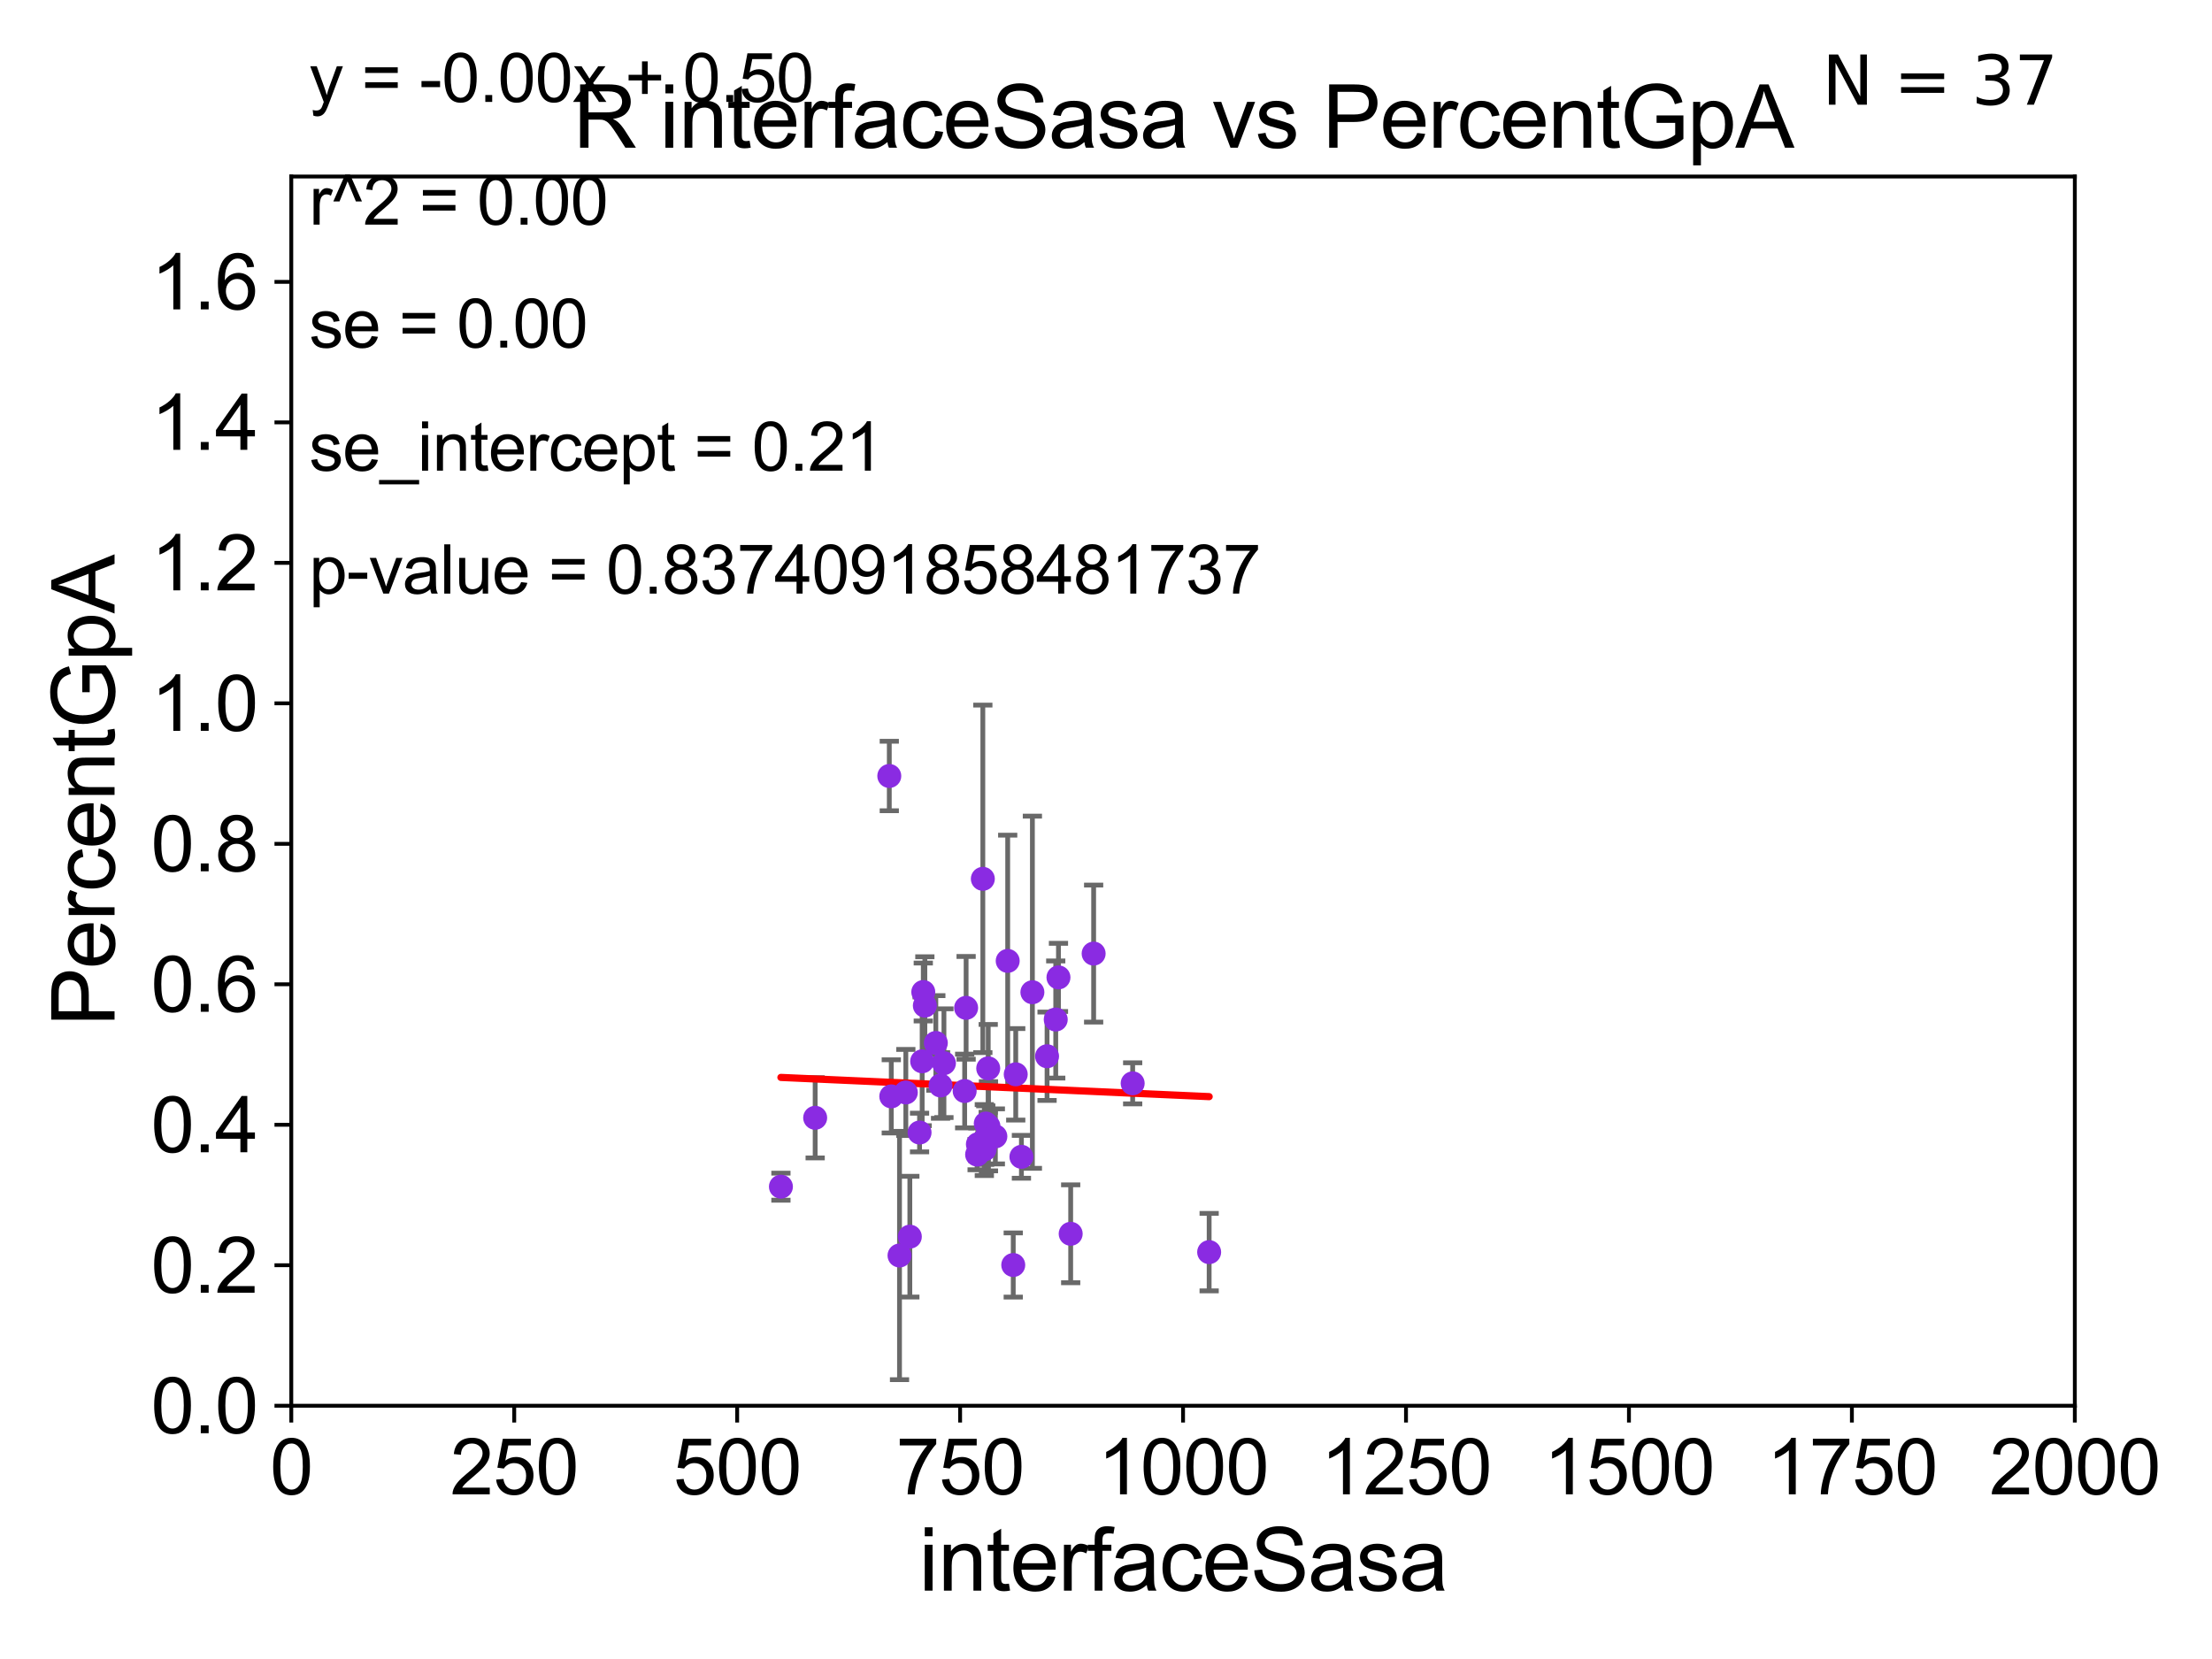 <?xml version="1.0" encoding="utf-8" standalone="no"?>
<!DOCTYPE svg PUBLIC "-//W3C//DTD SVG 1.1//EN"
  "http://www.w3.org/Graphics/SVG/1.1/DTD/svg11.dtd">
<svg xmlns:xlink="http://www.w3.org/1999/xlink" width="460.8pt" height="345.6pt" viewBox="0 0 460.8 345.6" xmlns="http://www.w3.org/2000/svg" version="1.1">
 <defs>
  <style type="text/css">*{stroke-linejoin: round; stroke-linecap: butt}</style>
 </defs>
 <g id="figure_1">
  <g id="patch_1">
   <path d="M 0 345.6 
L 460.8 345.6 
L 460.8 0 
L 0 0 
z
" style="fill: #ffffff"/>
  </g>
  <g id="axes_1">
   <g id="patch_2">
    <path d="M 60.68 292.84 
L 432.225 292.84 
L 432.225 36.775 
L 60.68 36.775 
z
" style="fill: #ffffff"/>
   </g>
   <g id="PathCollection_1">
    <defs>
     <path id="m2931a296d6" d="M 0 1.118 
C 0.297 1.118 0.581 1 0.791 0.791 
C 1 0.581 1.118 0.297 1.118 0 
C 1.118 -0.297 1 -0.581 0.791 -0.791 
C 0.581 -1 0.297 -1.118 0 -1.118 
C -0.297 -1.118 -0.581 -1 -0.791 -0.791 
C -1 -0.581 -1.118 -0.297 -1.118 0 
C -1.118 0.297 -1 0.581 -0.791 0.791 
C -0.581 1 -0.297 1.118 0 1.118 
z
" style="stroke: #8a2be2"/>
    </defs>
    <g clip-path="url(#p61d149b48b)">
     <use xlink:href="#m2931a296d6" x="205.055" y="237.496" style="fill: #8a2be2; stroke: #8a2be2"/>
     <use xlink:href="#m2931a296d6" x="205.915" y="234.621" style="fill: #8a2be2; stroke: #8a2be2"/>
     <use xlink:href="#m2931a296d6" x="212.781" y="240.984" style="fill: #8a2be2; stroke: #8a2be2"/>
     <use xlink:href="#m2931a296d6" x="191.56" y="235.926" style="fill: #8a2be2; stroke: #8a2be2"/>
     <use xlink:href="#m2931a296d6" x="235.956" y="225.678" style="fill: #8a2be2; stroke: #8a2be2"/>
     <use xlink:href="#m2931a296d6" x="194.951" y="217.266" style="fill: #8a2be2; stroke: #8a2be2"/>
     <use xlink:href="#m2931a296d6" x="211.078" y="263.525" style="fill: #8a2be2; stroke: #8a2be2"/>
     <use xlink:href="#m2931a296d6" x="209.922" y="200.174" style="fill: #8a2be2; stroke: #8a2be2"/>
     <use xlink:href="#m2931a296d6" x="200.957" y="227.279" style="fill: #8a2be2; stroke: #8a2be2"/>
     <use xlink:href="#m2931a296d6" x="219.93" y="212.385" style="fill: #8a2be2; stroke: #8a2be2"/>
     <use xlink:href="#m2931a296d6" x="188.701" y="227.58" style="fill: #8a2be2; stroke: #8a2be2"/>
     <use xlink:href="#m2931a296d6" x="251.888" y="260.841" style="fill: #8a2be2; stroke: #8a2be2"/>
     <use xlink:href="#m2931a296d6" x="205.354" y="234.057" style="fill: #8a2be2; stroke: #8a2be2"/>
     <use xlink:href="#m2931a296d6" x="192.103" y="221.091" style="fill: #8a2be2; stroke: #8a2be2"/>
     <use xlink:href="#m2931a296d6" x="185.255" y="161.651" style="fill: #8a2be2; stroke: #8a2be2"/>
     <use xlink:href="#m2931a296d6" x="218.122" y="220.035" style="fill: #8a2be2; stroke: #8a2be2"/>
     <use xlink:href="#m2931a296d6" x="162.68" y="247.206" style="fill: #8a2be2; stroke: #8a2be2"/>
     <use xlink:href="#m2931a296d6" x="196.639" y="221.477" style="fill: #8a2be2; stroke: #8a2be2"/>
     <use xlink:href="#m2931a296d6" x="192.664" y="209.49" style="fill: #8a2be2; stroke: #8a2be2"/>
     <use xlink:href="#m2931a296d6" x="211.596" y="223.802" style="fill: #8a2be2; stroke: #8a2be2"/>
     <use xlink:href="#m2931a296d6" x="192.337" y="206.654" style="fill: #8a2be2; stroke: #8a2be2"/>
     <use xlink:href="#m2931a296d6" x="205.116" y="239.412" style="fill: #8a2be2; stroke: #8a2be2"/>
     <use xlink:href="#m2931a296d6" x="203.552" y="240.516" style="fill: #8a2be2; stroke: #8a2be2"/>
     <use xlink:href="#m2931a296d6" x="223.043" y="257.019" style="fill: #8a2be2; stroke: #8a2be2"/>
     <use xlink:href="#m2931a296d6" x="195.934" y="226.123" style="fill: #8a2be2; stroke: #8a2be2"/>
     <use xlink:href="#m2931a296d6" x="185.67" y="228.395" style="fill: #8a2be2; stroke: #8a2be2"/>
     <use xlink:href="#m2931a296d6" x="187.386" y="261.544" style="fill: #8a2be2; stroke: #8a2be2"/>
     <use xlink:href="#m2931a296d6" x="189.536" y="257.619" style="fill: #8a2be2; stroke: #8a2be2"/>
     <use xlink:href="#m2931a296d6" x="220.498" y="203.611" style="fill: #8a2be2; stroke: #8a2be2"/>
     <use xlink:href="#m2931a296d6" x="227.825" y="198.649" style="fill: #8a2be2; stroke: #8a2be2"/>
     <use xlink:href="#m2931a296d6" x="169.814" y="232.858" style="fill: #8a2be2; stroke: #8a2be2"/>
     <use xlink:href="#m2931a296d6" x="204.743" y="183.077" style="fill: #8a2be2; stroke: #8a2be2"/>
     <use xlink:href="#m2931a296d6" x="215.066" y="206.7" style="fill: #8a2be2; stroke: #8a2be2"/>
     <use xlink:href="#m2931a296d6" x="207.351" y="236.733" style="fill: #8a2be2; stroke: #8a2be2"/>
     <use xlink:href="#m2931a296d6" x="201.26" y="209.951" style="fill: #8a2be2; stroke: #8a2be2"/>
     <use xlink:href="#m2931a296d6" x="205.865" y="222.559" style="fill: #8a2be2; stroke: #8a2be2"/>
     <use xlink:href="#m2931a296d6" x="203.712" y="238.369" style="fill: #8a2be2; stroke: #8a2be2"/>
    </g>
   </g>
   <g id="matplotlib.axis_1">
    <g id="xtick_1">
     <g id="line2d_1">
      <defs>
       <path id="m152eff31a5" d="M 0 0 
L 0 3.5 
" style="stroke: #000000; stroke-width: 0.8"/>
      </defs>
      <g>
       <use xlink:href="#m152eff31a5" x="60.68" y="292.84" style="stroke: #000000; stroke-width: 0.8"/>
      </g>
     </g>
     <g id="text_1">
      <!-- 0 -->
      <g transform="translate(56.231 311.293)scale(0.16 -0.16)">
       <defs>
        <path id="ArialMT-30" d="M 266 2259 
Q 266 3072 433 3567 
Q 600 4063 929 4331 
Q 1259 4600 1759 4600 
Q 2128 4600 2406 4451 
Q 2684 4303 2865 4023 
Q 3047 3744 3150 3342 
Q 3253 2941 3253 2259 
Q 3253 1453 3087 958 
Q 2922 463 2592 192 
Q 2263 -78 1759 -78 
Q 1097 -78 719 397 
Q 266 969 266 2259 
z
M 844 2259 
Q 844 1131 1108 757 
Q 1372 384 1759 384 
Q 2147 384 2411 759 
Q 2675 1134 2675 2259 
Q 2675 3391 2411 3762 
Q 2147 4134 1753 4134 
Q 1366 4134 1134 3806 
Q 844 3388 844 2259 
z
" transform="scale(0.016)"/>
       </defs>
       <use xlink:href="#ArialMT-30"/>
      </g>
     </g>
    </g>
    <g id="xtick_2">
     <g id="line2d_2">
      <g>
       <use xlink:href="#m152eff31a5" x="107.123" y="292.84" style="stroke: #000000; stroke-width: 0.8"/>
      </g>
     </g>
     <g id="text_2">
      <!-- 250 -->
      <g transform="translate(93.777 311.293)scale(0.16 -0.16)">
       <defs>
        <path id="ArialMT-32" d="M 3222 541 
L 3222 0 
L 194 0 
Q 188 203 259 391 
Q 375 700 629 1000 
Q 884 1300 1366 1694 
Q 2113 2306 2375 2664 
Q 2638 3022 2638 3341 
Q 2638 3675 2398 3904 
Q 2159 4134 1775 4134 
Q 1369 4134 1125 3890 
Q 881 3647 878 3216 
L 300 3275 
Q 359 3922 746 4261 
Q 1134 4600 1788 4600 
Q 2447 4600 2831 4234 
Q 3216 3869 3216 3328 
Q 3216 3053 3103 2787 
Q 2991 2522 2730 2228 
Q 2469 1934 1863 1422 
Q 1356 997 1212 845 
Q 1069 694 975 541 
L 3222 541 
z
" transform="scale(0.016)"/>
        <path id="ArialMT-35" d="M 266 1200 
L 856 1250 
Q 922 819 1161 601 
Q 1400 384 1738 384 
Q 2144 384 2425 690 
Q 2706 997 2706 1503 
Q 2706 1984 2436 2262 
Q 2166 2541 1728 2541 
Q 1456 2541 1237 2417 
Q 1019 2294 894 2097 
L 366 2166 
L 809 4519 
L 3088 4519 
L 3088 3981 
L 1259 3981 
L 1013 2750 
Q 1425 3038 1878 3038 
Q 2478 3038 2890 2622 
Q 3303 2206 3303 1553 
Q 3303 931 2941 478 
Q 2500 -78 1738 -78 
Q 1113 -78 717 272 
Q 322 622 266 1200 
z
" transform="scale(0.016)"/>
       </defs>
       <use xlink:href="#ArialMT-32"/>
       <use xlink:href="#ArialMT-35" x="55.615"/>
       <use xlink:href="#ArialMT-30" x="111.23"/>
      </g>
     </g>
    </g>
    <g id="xtick_3">
     <g id="line2d_3">
      <g>
       <use xlink:href="#m152eff31a5" x="153.566" y="292.84" style="stroke: #000000; stroke-width: 0.8"/>
      </g>
     </g>
     <g id="text_3">
      <!-- 500 -->
      <g transform="translate(140.22 311.293)scale(0.16 -0.16)">
       <use xlink:href="#ArialMT-35"/>
       <use xlink:href="#ArialMT-30" x="55.615"/>
       <use xlink:href="#ArialMT-30" x="111.23"/>
      </g>
     </g>
    </g>
    <g id="xtick_4">
     <g id="line2d_4">
      <g>
       <use xlink:href="#m152eff31a5" x="200.009" y="292.84" style="stroke: #000000; stroke-width: 0.8"/>
      </g>
     </g>
     <g id="text_4">
      <!-- 750 -->
      <g transform="translate(186.663 311.293)scale(0.16 -0.16)">
       <defs>
        <path id="ArialMT-37" d="M 303 3981 
L 303 4522 
L 3269 4522 
L 3269 4084 
Q 2831 3619 2401 2847 
Q 1972 2075 1738 1259 
Q 1569 684 1522 0 
L 944 0 
Q 953 541 1156 1306 
Q 1359 2072 1739 2783 
Q 2119 3494 2547 3981 
L 303 3981 
z
" transform="scale(0.016)"/>
       </defs>
       <use xlink:href="#ArialMT-37"/>
       <use xlink:href="#ArialMT-35" x="55.615"/>
       <use xlink:href="#ArialMT-30" x="111.23"/>
      </g>
     </g>
    </g>
    <g id="xtick_5">
     <g id="line2d_5">
      <g>
       <use xlink:href="#m152eff31a5" x="246.452" y="292.84" style="stroke: #000000; stroke-width: 0.8"/>
      </g>
     </g>
     <g id="text_5">
      <!-- 1000 -->
      <g transform="translate(228.657 311.293)scale(0.16 -0.16)">
       <defs>
        <path id="ArialMT-31" d="M 2384 0 
L 1822 0 
L 1822 3584 
Q 1619 3391 1289 3197 
Q 959 3003 697 2906 
L 697 3450 
Q 1169 3672 1522 3987 
Q 1875 4303 2022 4600 
L 2384 4600 
L 2384 0 
z
" transform="scale(0.016)"/>
       </defs>
       <use xlink:href="#ArialMT-31"/>
       <use xlink:href="#ArialMT-30" x="55.615"/>
       <use xlink:href="#ArialMT-30" x="111.23"/>
       <use xlink:href="#ArialMT-30" x="166.846"/>
      </g>
     </g>
    </g>
    <g id="xtick_6">
     <g id="line2d_6">
      <g>
       <use xlink:href="#m152eff31a5" x="292.896" y="292.84" style="stroke: #000000; stroke-width: 0.8"/>
      </g>
     </g>
     <g id="text_6">
      <!-- 1250 -->
      <g transform="translate(275.101 311.293)scale(0.16 -0.16)">
       <use xlink:href="#ArialMT-31"/>
       <use xlink:href="#ArialMT-32" x="55.615"/>
       <use xlink:href="#ArialMT-35" x="111.23"/>
       <use xlink:href="#ArialMT-30" x="166.846"/>
      </g>
     </g>
    </g>
    <g id="xtick_7">
     <g id="line2d_7">
      <g>
       <use xlink:href="#m152eff31a5" x="339.339" y="292.84" style="stroke: #000000; stroke-width: 0.8"/>
      </g>
     </g>
     <g id="text_7">
      <!-- 1500 -->
      <g transform="translate(321.544 311.293)scale(0.16 -0.16)">
       <use xlink:href="#ArialMT-31"/>
       <use xlink:href="#ArialMT-35" x="55.615"/>
       <use xlink:href="#ArialMT-30" x="111.23"/>
       <use xlink:href="#ArialMT-30" x="166.846"/>
      </g>
     </g>
    </g>
    <g id="xtick_8">
     <g id="line2d_8">
      <g>
       <use xlink:href="#m152eff31a5" x="385.782" y="292.84" style="stroke: #000000; stroke-width: 0.8"/>
      </g>
     </g>
     <g id="text_8">
      <!-- 1750 -->
      <g transform="translate(367.987 311.293)scale(0.16 -0.16)">
       <use xlink:href="#ArialMT-31"/>
       <use xlink:href="#ArialMT-37" x="55.615"/>
       <use xlink:href="#ArialMT-35" x="111.23"/>
       <use xlink:href="#ArialMT-30" x="166.846"/>
      </g>
     </g>
    </g>
    <g id="xtick_9">
     <g id="line2d_9">
      <g>
       <use xlink:href="#m152eff31a5" x="432.225" y="292.84" style="stroke: #000000; stroke-width: 0.8"/>
      </g>
     </g>
     <g id="text_9">
      <!-- 2000 -->
      <g transform="translate(414.43 311.293)scale(0.16 -0.16)">
       <use xlink:href="#ArialMT-32"/>
       <use xlink:href="#ArialMT-30" x="55.615"/>
       <use xlink:href="#ArialMT-30" x="111.23"/>
       <use xlink:href="#ArialMT-30" x="166.846"/>
      </g>
     </g>
    </g>
    <g id="text_10">
     <!-- interfaceSasa -->
     <g transform="translate(191.423 331.357)scale(0.18 -0.18)">
      <defs>
       <path id="ArialMT-69" d="M 425 3934 
L 425 4581 
L 988 4581 
L 988 3934 
L 425 3934 
z
M 425 0 
L 425 3319 
L 988 3319 
L 988 0 
L 425 0 
z
" transform="scale(0.016)"/>
       <path id="ArialMT-6e" d="M 422 0 
L 422 3319 
L 928 3319 
L 928 2847 
Q 1294 3394 1984 3394 
Q 2284 3394 2536 3286 
Q 2788 3178 2913 3003 
Q 3038 2828 3088 2588 
Q 3119 2431 3119 2041 
L 3119 0 
L 2556 0 
L 2556 2019 
Q 2556 2363 2490 2533 
Q 2425 2703 2258 2804 
Q 2091 2906 1866 2906 
Q 1506 2906 1245 2678 
Q 984 2450 984 1813 
L 984 0 
L 422 0 
z
" transform="scale(0.016)"/>
       <path id="ArialMT-74" d="M 1650 503 
L 1731 6 
Q 1494 -44 1306 -44 
Q 1000 -44 831 53 
Q 663 150 594 308 
Q 525 466 525 972 
L 525 2881 
L 113 2881 
L 113 3319 
L 525 3319 
L 525 4141 
L 1084 4478 
L 1084 3319 
L 1650 3319 
L 1650 2881 
L 1084 2881 
L 1084 941 
Q 1084 700 1114 631 
Q 1144 563 1211 522 
Q 1278 481 1403 481 
Q 1497 481 1650 503 
z
" transform="scale(0.016)"/>
       <path id="ArialMT-65" d="M 2694 1069 
L 3275 997 
Q 3138 488 2766 206 
Q 2394 -75 1816 -75 
Q 1088 -75 661 373 
Q 234 822 234 1631 
Q 234 2469 665 2931 
Q 1097 3394 1784 3394 
Q 2450 3394 2872 2941 
Q 3294 2488 3294 1666 
Q 3294 1616 3291 1516 
L 816 1516 
Q 847 969 1125 678 
Q 1403 388 1819 388 
Q 2128 388 2347 550 
Q 2566 713 2694 1069 
z
M 847 1978 
L 2700 1978 
Q 2663 2397 2488 2606 
Q 2219 2931 1791 2931 
Q 1403 2931 1139 2672 
Q 875 2413 847 1978 
z
" transform="scale(0.016)"/>
       <path id="ArialMT-72" d="M 416 0 
L 416 3319 
L 922 3319 
L 922 2816 
Q 1116 3169 1280 3281 
Q 1444 3394 1641 3394 
Q 1925 3394 2219 3213 
L 2025 2691 
Q 1819 2813 1613 2813 
Q 1428 2813 1281 2702 
Q 1134 2591 1072 2394 
Q 978 2094 978 1738 
L 978 0 
L 416 0 
z
" transform="scale(0.016)"/>
       <path id="ArialMT-66" d="M 556 0 
L 556 2881 
L 59 2881 
L 59 3319 
L 556 3319 
L 556 3672 
Q 556 4006 616 4169 
Q 697 4388 901 4523 
Q 1106 4659 1475 4659 
Q 1713 4659 2000 4603 
L 1916 4113 
Q 1741 4144 1584 4144 
Q 1328 4144 1222 4034 
Q 1116 3925 1116 3625 
L 1116 3319 
L 1763 3319 
L 1763 2881 
L 1116 2881 
L 1116 0 
L 556 0 
z
" transform="scale(0.016)"/>
       <path id="ArialMT-61" d="M 2588 409 
Q 2275 144 1986 34 
Q 1697 -75 1366 -75 
Q 819 -75 525 192 
Q 231 459 231 875 
Q 231 1119 342 1320 
Q 453 1522 633 1644 
Q 813 1766 1038 1828 
Q 1203 1872 1538 1913 
Q 2219 1994 2541 2106 
Q 2544 2222 2544 2253 
Q 2544 2597 2384 2738 
Q 2169 2928 1744 2928 
Q 1347 2928 1158 2789 
Q 969 2650 878 2297 
L 328 2372 
Q 403 2725 575 2942 
Q 747 3159 1072 3276 
Q 1397 3394 1825 3394 
Q 2250 3394 2515 3294 
Q 2781 3194 2906 3042 
Q 3031 2891 3081 2659 
Q 3109 2516 3109 2141 
L 3109 1391 
Q 3109 606 3145 398 
Q 3181 191 3288 0 
L 2700 0 
Q 2613 175 2588 409 
z
M 2541 1666 
Q 2234 1541 1622 1453 
Q 1275 1403 1131 1340 
Q 988 1278 909 1158 
Q 831 1038 831 891 
Q 831 666 1001 516 
Q 1172 366 1500 366 
Q 1825 366 2078 508 
Q 2331 650 2450 897 
Q 2541 1088 2541 1459 
L 2541 1666 
z
" transform="scale(0.016)"/>
       <path id="ArialMT-63" d="M 2588 1216 
L 3141 1144 
Q 3050 572 2676 248 
Q 2303 -75 1759 -75 
Q 1078 -75 664 370 
Q 250 816 250 1647 
Q 250 2184 428 2587 
Q 606 2991 970 3192 
Q 1334 3394 1763 3394 
Q 2303 3394 2647 3120 
Q 2991 2847 3088 2344 
L 2541 2259 
Q 2463 2594 2264 2762 
Q 2066 2931 1784 2931 
Q 1359 2931 1093 2626 
Q 828 2322 828 1663 
Q 828 994 1084 691 
Q 1341 388 1753 388 
Q 2084 388 2306 591 
Q 2528 794 2588 1216 
z
" transform="scale(0.016)"/>
       <path id="ArialMT-53" d="M 288 1472 
L 859 1522 
Q 900 1178 1048 958 
Q 1197 738 1509 602 
Q 1822 466 2213 466 
Q 2559 466 2825 569 
Q 3091 672 3220 851 
Q 3350 1031 3350 1244 
Q 3350 1459 3225 1620 
Q 3100 1781 2813 1891 
Q 2628 1963 1997 2114 
Q 1366 2266 1113 2400 
Q 784 2572 623 2826 
Q 463 3081 463 3397 
Q 463 3744 659 4045 
Q 856 4347 1234 4503 
Q 1613 4659 2075 4659 
Q 2584 4659 2973 4495 
Q 3363 4331 3572 4012 
Q 3781 3694 3797 3291 
L 3216 3247 
Q 3169 3681 2898 3903 
Q 2628 4125 2100 4125 
Q 1550 4125 1298 3923 
Q 1047 3722 1047 3438 
Q 1047 3191 1225 3031 
Q 1400 2872 2139 2705 
Q 2878 2538 3153 2413 
Q 3553 2228 3743 1945 
Q 3934 1663 3934 1294 
Q 3934 928 3725 604 
Q 3516 281 3123 101 
Q 2731 -78 2241 -78 
Q 1619 -78 1198 103 
Q 778 284 539 648 
Q 300 1013 288 1472 
z
" transform="scale(0.016)"/>
       <path id="ArialMT-73" d="M 197 991 
L 753 1078 
Q 800 744 1014 566 
Q 1228 388 1613 388 
Q 2000 388 2187 545 
Q 2375 703 2375 916 
Q 2375 1106 2209 1216 
Q 2094 1291 1634 1406 
Q 1016 1563 777 1677 
Q 538 1791 414 1992 
Q 291 2194 291 2438 
Q 291 2659 392 2848 
Q 494 3038 669 3163 
Q 800 3259 1026 3326 
Q 1253 3394 1513 3394 
Q 1903 3394 2198 3281 
Q 2494 3169 2634 2976 
Q 2775 2784 2828 2463 
L 2278 2388 
Q 2241 2644 2061 2787 
Q 1881 2931 1553 2931 
Q 1166 2931 1000 2803 
Q 834 2675 834 2503 
Q 834 2394 903 2306 
Q 972 2216 1119 2156 
Q 1203 2125 1616 2013 
Q 2213 1853 2448 1751 
Q 2684 1650 2818 1456 
Q 2953 1263 2953 975 
Q 2953 694 2789 445 
Q 2625 197 2315 61 
Q 2006 -75 1616 -75 
Q 969 -75 630 194 
Q 291 463 197 991 
z
" transform="scale(0.016)"/>
      </defs>
      <use xlink:href="#ArialMT-69"/>
      <use xlink:href="#ArialMT-6e" x="22.217"/>
      <use xlink:href="#ArialMT-74" x="77.832"/>
      <use xlink:href="#ArialMT-65" x="105.615"/>
      <use xlink:href="#ArialMT-72" x="161.23"/>
      <use xlink:href="#ArialMT-66" x="194.531"/>
      <use xlink:href="#ArialMT-61" x="222.314"/>
      <use xlink:href="#ArialMT-63" x="277.93"/>
      <use xlink:href="#ArialMT-65" x="327.93"/>
      <use xlink:href="#ArialMT-53" x="383.545"/>
      <use xlink:href="#ArialMT-61" x="450.244"/>
      <use xlink:href="#ArialMT-73" x="505.859"/>
      <use xlink:href="#ArialMT-61" x="555.859"/>
     </g>
    </g>
   </g>
   <g id="matplotlib.axis_2">
    <g id="ytick_1">
     <g id="line2d_10">
      <defs>
       <path id="m364e4147df" d="M 0 0 
L -3.5 0 
" style="stroke: #000000; stroke-width: 0.8"/>
      </defs>
      <g>
       <use xlink:href="#m364e4147df" x="60.68" y="292.84" style="stroke: #000000; stroke-width: 0.8"/>
      </g>
     </g>
     <g id="text_11">
      <!-- 0.0 -->
      <g transform="translate(31.44 298.566)scale(0.16 -0.16)">
       <defs>
        <path id="ArialMT-2e" d="M 581 0 
L 581 641 
L 1222 641 
L 1222 0 
L 581 0 
z
" transform="scale(0.016)"/>
       </defs>
       <use xlink:href="#ArialMT-30"/>
       <use xlink:href="#ArialMT-2e" x="55.615"/>
       <use xlink:href="#ArialMT-30" x="83.398"/>
      </g>
     </g>
    </g>
    <g id="ytick_2">
     <g id="line2d_11">
      <g>
       <use xlink:href="#m364e4147df" x="60.68" y="263.575" style="stroke: #000000; stroke-width: 0.8"/>
      </g>
     </g>
     <g id="text_12">
      <!-- 0.2 -->
      <g transform="translate(31.44 269.302)scale(0.16 -0.16)">
       <use xlink:href="#ArialMT-30"/>
       <use xlink:href="#ArialMT-2e" x="55.615"/>
       <use xlink:href="#ArialMT-32" x="83.398"/>
      </g>
     </g>
    </g>
    <g id="ytick_3">
     <g id="line2d_12">
      <g>
       <use xlink:href="#m364e4147df" x="60.68" y="234.311" style="stroke: #000000; stroke-width: 0.8"/>
      </g>
     </g>
     <g id="text_13">
      <!-- 0.4 -->
      <g transform="translate(31.44 240.037)scale(0.16 -0.16)">
       <defs>
        <path id="ArialMT-34" d="M 2069 0 
L 2069 1097 
L 81 1097 
L 81 1613 
L 2172 4581 
L 2631 4581 
L 2631 1613 
L 3250 1613 
L 3250 1097 
L 2631 1097 
L 2631 0 
L 2069 0 
z
M 2069 1613 
L 2069 3678 
L 634 1613 
L 2069 1613 
z
" transform="scale(0.016)"/>
       </defs>
       <use xlink:href="#ArialMT-30"/>
       <use xlink:href="#ArialMT-2e" x="55.615"/>
       <use xlink:href="#ArialMT-34" x="83.398"/>
      </g>
     </g>
    </g>
    <g id="ytick_4">
     <g id="line2d_13">
      <g>
       <use xlink:href="#m364e4147df" x="60.68" y="205.046" style="stroke: #000000; stroke-width: 0.8"/>
      </g>
     </g>
     <g id="text_14">
      <!-- 0.6 -->
      <g transform="translate(31.44 210.772)scale(0.16 -0.16)">
       <defs>
        <path id="ArialMT-36" d="M 3184 3459 
L 2625 3416 
Q 2550 3747 2413 3897 
Q 2184 4138 1850 4138 
Q 1581 4138 1378 3988 
Q 1113 3794 959 3422 
Q 806 3050 800 2363 
Q 1003 2672 1297 2822 
Q 1591 2972 1913 2972 
Q 2475 2972 2870 2558 
Q 3266 2144 3266 1488 
Q 3266 1056 3080 686 
Q 2894 316 2569 119 
Q 2244 -78 1831 -78 
Q 1128 -78 684 439 
Q 241 956 241 2144 
Q 241 3472 731 4075 
Q 1159 4600 1884 4600 
Q 2425 4600 2770 4297 
Q 3116 3994 3184 3459 
z
M 888 1484 
Q 888 1194 1011 928 
Q 1134 663 1356 523 
Q 1578 384 1822 384 
Q 2178 384 2434 671 
Q 2691 959 2691 1453 
Q 2691 1928 2437 2201 
Q 2184 2475 1800 2475 
Q 1419 2475 1153 2201 
Q 888 1928 888 1484 
z
" transform="scale(0.016)"/>
       </defs>
       <use xlink:href="#ArialMT-30"/>
       <use xlink:href="#ArialMT-2e" x="55.615"/>
       <use xlink:href="#ArialMT-36" x="83.398"/>
      </g>
     </g>
    </g>
    <g id="ytick_5">
     <g id="line2d_14">
      <g>
       <use xlink:href="#m364e4147df" x="60.68" y="175.782" style="stroke: #000000; stroke-width: 0.8"/>
      </g>
     </g>
     <g id="text_15">
      <!-- 0.8 -->
      <g transform="translate(31.44 181.508)scale(0.16 -0.16)">
       <defs>
        <path id="ArialMT-38" d="M 1131 2484 
Q 781 2613 612 2850 
Q 444 3088 444 3419 
Q 444 3919 803 4259 
Q 1163 4600 1759 4600 
Q 2359 4600 2725 4251 
Q 3091 3903 3091 3403 
Q 3091 3084 2923 2848 
Q 2756 2613 2416 2484 
Q 2838 2347 3058 2040 
Q 3278 1734 3278 1309 
Q 3278 722 2862 322 
Q 2447 -78 1769 -78 
Q 1091 -78 675 323 
Q 259 725 259 1325 
Q 259 1772 486 2073 
Q 713 2375 1131 2484 
z
M 1019 3438 
Q 1019 3113 1228 2906 
Q 1438 2700 1772 2700 
Q 2097 2700 2305 2904 
Q 2513 3109 2513 3406 
Q 2513 3716 2298 3927 
Q 2084 4138 1766 4138 
Q 1444 4138 1231 3931 
Q 1019 3725 1019 3438 
z
M 838 1322 
Q 838 1081 952 856 
Q 1066 631 1291 507 
Q 1516 384 1775 384 
Q 2178 384 2440 643 
Q 2703 903 2703 1303 
Q 2703 1709 2433 1975 
Q 2163 2241 1756 2241 
Q 1359 2241 1098 1978 
Q 838 1716 838 1322 
z
" transform="scale(0.016)"/>
       </defs>
       <use xlink:href="#ArialMT-30"/>
       <use xlink:href="#ArialMT-2e" x="55.615"/>
       <use xlink:href="#ArialMT-38" x="83.398"/>
      </g>
     </g>
    </g>
    <g id="ytick_6">
     <g id="line2d_15">
      <g>
       <use xlink:href="#m364e4147df" x="60.68" y="146.517" style="stroke: #000000; stroke-width: 0.8"/>
      </g>
     </g>
     <g id="text_16">
      <!-- 1.0 -->
      <g transform="translate(31.44 152.243)scale(0.16 -0.16)">
       <use xlink:href="#ArialMT-31"/>
       <use xlink:href="#ArialMT-2e" x="55.615"/>
       <use xlink:href="#ArialMT-30" x="83.398"/>
      </g>
     </g>
    </g>
    <g id="ytick_7">
     <g id="line2d_16">
      <g>
       <use xlink:href="#m364e4147df" x="60.68" y="117.252" style="stroke: #000000; stroke-width: 0.8"/>
      </g>
     </g>
     <g id="text_17">
      <!-- 1.2 -->
      <g transform="translate(31.44 122.979)scale(0.16 -0.16)">
       <use xlink:href="#ArialMT-31"/>
       <use xlink:href="#ArialMT-2e" x="55.615"/>
       <use xlink:href="#ArialMT-32" x="83.398"/>
      </g>
     </g>
    </g>
    <g id="ytick_8">
     <g id="line2d_17">
      <g>
       <use xlink:href="#m364e4147df" x="60.68" y="87.988" style="stroke: #000000; stroke-width: 0.8"/>
      </g>
     </g>
     <g id="text_18">
      <!-- 1.4 -->
      <g transform="translate(31.44 93.714)scale(0.16 -0.16)">
       <use xlink:href="#ArialMT-31"/>
       <use xlink:href="#ArialMT-2e" x="55.615"/>
       <use xlink:href="#ArialMT-34" x="83.398"/>
      </g>
     </g>
    </g>
    <g id="ytick_9">
     <g id="line2d_18">
      <g>
       <use xlink:href="#m364e4147df" x="60.68" y="58.723" style="stroke: #000000; stroke-width: 0.8"/>
      </g>
     </g>
     <g id="text_19">
      <!-- 1.6 -->
      <g transform="translate(31.44 64.45)scale(0.16 -0.16)">
       <use xlink:href="#ArialMT-31"/>
       <use xlink:href="#ArialMT-2e" x="55.615"/>
       <use xlink:href="#ArialMT-36" x="83.398"/>
      </g>
     </g>
    </g>
    <g id="text_20">
     <!-- PercentGpA -->
     <g transform="translate(23.863 213.831)rotate(-90)scale(0.18 -0.18)">
      <defs>
       <path id="ArialMT-50" d="M 494 0 
L 494 4581 
L 2222 4581 
Q 2678 4581 2919 4538 
Q 3256 4481 3484 4323 
Q 3713 4166 3852 3881 
Q 3991 3597 3991 3256 
Q 3991 2672 3619 2267 
Q 3247 1863 2275 1863 
L 1100 1863 
L 1100 0 
L 494 0 
z
M 1100 2403 
L 2284 2403 
Q 2872 2403 3119 2622 
Q 3366 2841 3366 3238 
Q 3366 3525 3220 3729 
Q 3075 3934 2838 4000 
Q 2684 4041 2272 4041 
L 1100 4041 
L 1100 2403 
z
" transform="scale(0.016)"/>
       <path id="ArialMT-47" d="M 2638 1797 
L 2638 2334 
L 4578 2338 
L 4578 638 
Q 4131 281 3656 101 
Q 3181 -78 2681 -78 
Q 2006 -78 1454 211 
Q 903 500 622 1047 
Q 341 1594 341 2269 
Q 341 2938 620 3517 
Q 900 4097 1425 4378 
Q 1950 4659 2634 4659 
Q 3131 4659 3532 4498 
Q 3934 4338 4162 4050 
Q 4391 3763 4509 3300 
L 3963 3150 
Q 3859 3500 3706 3700 
Q 3553 3900 3268 4020 
Q 2984 4141 2638 4141 
Q 2222 4141 1919 4014 
Q 1616 3888 1430 3681 
Q 1244 3475 1141 3228 
Q 966 2803 966 2306 
Q 966 1694 1177 1281 
Q 1388 869 1791 669 
Q 2194 469 2647 469 
Q 3041 469 3416 620 
Q 3791 772 3984 944 
L 3984 1797 
L 2638 1797 
z
" transform="scale(0.016)"/>
       <path id="ArialMT-70" d="M 422 -1272 
L 422 3319 
L 934 3319 
L 934 2888 
Q 1116 3141 1344 3267 
Q 1572 3394 1897 3394 
Q 2322 3394 2647 3175 
Q 2972 2956 3137 2557 
Q 3303 2159 3303 1684 
Q 3303 1175 3120 767 
Q 2938 359 2589 142 
Q 2241 -75 1856 -75 
Q 1575 -75 1351 44 
Q 1128 163 984 344 
L 984 -1272 
L 422 -1272 
z
M 931 1641 
Q 931 1000 1190 694 
Q 1450 388 1819 388 
Q 2194 388 2461 705 
Q 2728 1022 2728 1688 
Q 2728 2322 2467 2637 
Q 2206 2953 1844 2953 
Q 1484 2953 1207 2617 
Q 931 2281 931 1641 
z
" transform="scale(0.016)"/>
       <path id="ArialMT-41" d="M -9 0 
L 1750 4581 
L 2403 4581 
L 4278 0 
L 3588 0 
L 3053 1388 
L 1138 1388 
L 634 0 
L -9 0 
z
M 1313 1881 
L 2866 1881 
L 2388 3150 
Q 2169 3728 2063 4100 
Q 1975 3659 1816 3225 
L 1313 1881 
z
" transform="scale(0.016)"/>
      </defs>
      <use xlink:href="#ArialMT-50"/>
      <use xlink:href="#ArialMT-65" x="66.699"/>
      <use xlink:href="#ArialMT-72" x="122.314"/>
      <use xlink:href="#ArialMT-63" x="155.615"/>
      <use xlink:href="#ArialMT-65" x="205.615"/>
      <use xlink:href="#ArialMT-6e" x="261.23"/>
      <use xlink:href="#ArialMT-74" x="316.846"/>
      <use xlink:href="#ArialMT-47" x="344.629"/>
      <use xlink:href="#ArialMT-70" x="422.412"/>
      <use xlink:href="#ArialMT-41" x="478.027"/>
     </g>
    </g>
   </g>
   <g id="LineCollection_1">
    <path d="M 205.055 244.886 
L 205.055 230.106 
" clip-path="url(#p61d149b48b)" style="fill: none; stroke: #696969"/>
    <path d="M 205.915 243.909 
L 205.915 225.333 
" clip-path="url(#p61d149b48b)" style="fill: none; stroke: #696969"/>
    <path d="M 212.781 245.45 
L 212.781 236.518 
" clip-path="url(#p61d149b48b)" style="fill: none; stroke: #696969"/>
    <path d="M 191.56 239.953 
L 191.56 231.899 
" clip-path="url(#p61d149b48b)" style="fill: none; stroke: #696969"/>
    <path d="M 235.956 229.957 
L 235.956 221.398 
" clip-path="url(#p61d149b48b)" style="fill: none; stroke: #696969"/>
    <path d="M 194.951 227.123 
L 194.951 207.409 
" clip-path="url(#p61d149b48b)" style="fill: none; stroke: #696969"/>
    <path d="M 211.078 270.211 
L 211.078 256.839 
" clip-path="url(#p61d149b48b)" style="fill: none; stroke: #696969"/>
    <path d="M 209.922 226.371 
L 209.922 173.976 
" clip-path="url(#p61d149b48b)" style="fill: none; stroke: #696969"/>
    <path d="M 200.957 234.958 
L 200.957 219.6 
" clip-path="url(#p61d149b48b)" style="fill: none; stroke: #696969"/>
    <path d="M 219.93 224.585 
L 219.93 200.184 
" clip-path="url(#p61d149b48b)" style="fill: none; stroke: #696969"/>
    <path d="M 188.701 236.543 
L 188.701 218.617 
" clip-path="url(#p61d149b48b)" style="fill: none; stroke: #696969"/>
    <path d="M 251.888 268.911 
L 251.888 252.771 
" clip-path="url(#p61d149b48b)" style="fill: none; stroke: #696969"/>
    <path d="M 205.354 237.742 
L 205.354 230.373 
" clip-path="url(#p61d149b48b)" style="fill: none; stroke: #696969"/>
    <path d="M 192.103 234.501 
L 192.103 207.68 
" clip-path="url(#p61d149b48b)" style="fill: none; stroke: #696969"/>
    <path d="M 185.255 168.889 
L 185.255 154.413 
" clip-path="url(#p61d149b48b)" style="fill: none; stroke: #696969"/>
    <path d="M 218.122 229.236 
L 218.122 210.834 
" clip-path="url(#p61d149b48b)" style="fill: none; stroke: #696969"/>
    <path d="M 162.68 250.024 
L 162.68 244.387 
" clip-path="url(#p61d149b48b)" style="fill: none; stroke: #696969"/>
    <path d="M 196.639 232.803 
L 196.639 210.152 
" clip-path="url(#p61d149b48b)" style="fill: none; stroke: #696969"/>
    <path d="M 192.664 219.668 
L 192.664 199.311 
" clip-path="url(#p61d149b48b)" style="fill: none; stroke: #696969"/>
    <path d="M 211.596 233.333 
L 211.596 214.271 
" clip-path="url(#p61d149b48b)" style="fill: none; stroke: #696969"/>
    <path d="M 192.337 212.687 
L 192.337 200.621 
" clip-path="url(#p61d149b48b)" style="fill: none; stroke: #696969"/>
    <path d="M 205.116 242.558 
L 205.116 236.266 
" clip-path="url(#p61d149b48b)" style="fill: none; stroke: #696969"/>
    <path d="M 203.552 243.683 
L 203.552 237.349 
" clip-path="url(#p61d149b48b)" style="fill: none; stroke: #696969"/>
    <path d="M 223.043 267.215 
L 223.043 246.822 
" clip-path="url(#p61d149b48b)" style="fill: none; stroke: #696969"/>
    <path d="M 195.934 232.961 
L 195.934 219.285 
" clip-path="url(#p61d149b48b)" style="fill: none; stroke: #696969"/>
    <path d="M 185.67 236.016 
L 185.67 220.774 
" clip-path="url(#p61d149b48b)" style="fill: none; stroke: #696969"/>
    <path d="M 187.386 287.411 
L 187.386 235.677 
" clip-path="url(#p61d149b48b)" style="fill: none; stroke: #696969"/>
    <path d="M 189.536 270.195 
L 189.536 245.044 
" clip-path="url(#p61d149b48b)" style="fill: none; stroke: #696969"/>
    <path d="M 220.498 210.712 
L 220.498 196.511 
" clip-path="url(#p61d149b48b)" style="fill: none; stroke: #696969"/>
    <path d="M 227.825 212.92 
L 227.825 184.378 
" clip-path="url(#p61d149b48b)" style="fill: none; stroke: #696969"/>
    <path d="M 169.814 241.219 
L 169.814 224.497 
" clip-path="url(#p61d149b48b)" style="fill: none; stroke: #696969"/>
    <path d="M 204.743 219.272 
L 204.743 146.883 
" clip-path="url(#p61d149b48b)" style="fill: none; stroke: #696969"/>
    <path d="M 215.066 243.385 
L 215.066 170.015 
" clip-path="url(#p61d149b48b)" style="fill: none; stroke: #696969"/>
    <path d="M 207.351 242.468 
L 207.351 230.999 
" clip-path="url(#p61d149b48b)" style="fill: none; stroke: #696969"/>
    <path d="M 201.26 220.651 
L 201.26 199.251 
" clip-path="url(#p61d149b48b)" style="fill: none; stroke: #696969"/>
    <path d="M 205.865 231.707 
L 205.865 213.412 
" clip-path="url(#p61d149b48b)" style="fill: none; stroke: #696969"/>
    <path d="M 203.712 241.756 
L 203.712 234.981 
" clip-path="url(#p61d149b48b)" style="fill: none; stroke: #696969"/>
   </g>
   <g id="line2d_19">
    <defs>
     <path id="mc0e7c66ae3" d="M 2 0 
L -2 -0 
" style="stroke: #696969"/>
    </defs>
    <g clip-path="url(#p61d149b48b)">
     <use xlink:href="#mc0e7c66ae3" x="205.055" y="244.886" style="fill: #696969; stroke: #696969"/>
     <use xlink:href="#mc0e7c66ae3" x="205.915" y="243.909" style="fill: #696969; stroke: #696969"/>
     <use xlink:href="#mc0e7c66ae3" x="212.781" y="245.45" style="fill: #696969; stroke: #696969"/>
     <use xlink:href="#mc0e7c66ae3" x="191.56" y="239.953" style="fill: #696969; stroke: #696969"/>
     <use xlink:href="#mc0e7c66ae3" x="235.956" y="229.957" style="fill: #696969; stroke: #696969"/>
     <use xlink:href="#mc0e7c66ae3" x="194.951" y="227.123" style="fill: #696969; stroke: #696969"/>
     <use xlink:href="#mc0e7c66ae3" x="211.078" y="270.211" style="fill: #696969; stroke: #696969"/>
     <use xlink:href="#mc0e7c66ae3" x="209.922" y="226.371" style="fill: #696969; stroke: #696969"/>
     <use xlink:href="#mc0e7c66ae3" x="200.957" y="234.958" style="fill: #696969; stroke: #696969"/>
     <use xlink:href="#mc0e7c66ae3" x="219.93" y="224.585" style="fill: #696969; stroke: #696969"/>
     <use xlink:href="#mc0e7c66ae3" x="188.701" y="236.543" style="fill: #696969; stroke: #696969"/>
     <use xlink:href="#mc0e7c66ae3" x="251.888" y="268.911" style="fill: #696969; stroke: #696969"/>
     <use xlink:href="#mc0e7c66ae3" x="205.354" y="237.742" style="fill: #696969; stroke: #696969"/>
     <use xlink:href="#mc0e7c66ae3" x="192.103" y="234.501" style="fill: #696969; stroke: #696969"/>
     <use xlink:href="#mc0e7c66ae3" x="185.255" y="168.889" style="fill: #696969; stroke: #696969"/>
     <use xlink:href="#mc0e7c66ae3" x="218.122" y="229.236" style="fill: #696969; stroke: #696969"/>
     <use xlink:href="#mc0e7c66ae3" x="162.68" y="250.024" style="fill: #696969; stroke: #696969"/>
     <use xlink:href="#mc0e7c66ae3" x="196.639" y="232.803" style="fill: #696969; stroke: #696969"/>
     <use xlink:href="#mc0e7c66ae3" x="192.664" y="219.668" style="fill: #696969; stroke: #696969"/>
     <use xlink:href="#mc0e7c66ae3" x="211.596" y="233.333" style="fill: #696969; stroke: #696969"/>
     <use xlink:href="#mc0e7c66ae3" x="192.337" y="212.687" style="fill: #696969; stroke: #696969"/>
     <use xlink:href="#mc0e7c66ae3" x="205.116" y="242.558" style="fill: #696969; stroke: #696969"/>
     <use xlink:href="#mc0e7c66ae3" x="203.552" y="243.683" style="fill: #696969; stroke: #696969"/>
     <use xlink:href="#mc0e7c66ae3" x="223.043" y="267.215" style="fill: #696969; stroke: #696969"/>
     <use xlink:href="#mc0e7c66ae3" x="195.934" y="232.961" style="fill: #696969; stroke: #696969"/>
     <use xlink:href="#mc0e7c66ae3" x="185.67" y="236.016" style="fill: #696969; stroke: #696969"/>
     <use xlink:href="#mc0e7c66ae3" x="187.386" y="287.411" style="fill: #696969; stroke: #696969"/>
     <use xlink:href="#mc0e7c66ae3" x="189.536" y="270.195" style="fill: #696969; stroke: #696969"/>
     <use xlink:href="#mc0e7c66ae3" x="220.498" y="210.712" style="fill: #696969; stroke: #696969"/>
     <use xlink:href="#mc0e7c66ae3" x="227.825" y="212.92" style="fill: #696969; stroke: #696969"/>
     <use xlink:href="#mc0e7c66ae3" x="169.814" y="241.219" style="fill: #696969; stroke: #696969"/>
     <use xlink:href="#mc0e7c66ae3" x="204.743" y="219.272" style="fill: #696969; stroke: #696969"/>
     <use xlink:href="#mc0e7c66ae3" x="215.066" y="243.385" style="fill: #696969; stroke: #696969"/>
     <use xlink:href="#mc0e7c66ae3" x="207.351" y="242.468" style="fill: #696969; stroke: #696969"/>
     <use xlink:href="#mc0e7c66ae3" x="201.26" y="220.651" style="fill: #696969; stroke: #696969"/>
     <use xlink:href="#mc0e7c66ae3" x="205.865" y="231.707" style="fill: #696969; stroke: #696969"/>
     <use xlink:href="#mc0e7c66ae3" x="203.712" y="241.756" style="fill: #696969; stroke: #696969"/>
    </g>
   </g>
   <g id="line2d_20">
    <g clip-path="url(#p61d149b48b)">
     <use xlink:href="#mc0e7c66ae3" x="205.055" y="230.106" style="fill: #696969; stroke: #696969"/>
     <use xlink:href="#mc0e7c66ae3" x="205.915" y="225.333" style="fill: #696969; stroke: #696969"/>
     <use xlink:href="#mc0e7c66ae3" x="212.781" y="236.518" style="fill: #696969; stroke: #696969"/>
     <use xlink:href="#mc0e7c66ae3" x="191.56" y="231.899" style="fill: #696969; stroke: #696969"/>
     <use xlink:href="#mc0e7c66ae3" x="235.956" y="221.398" style="fill: #696969; stroke: #696969"/>
     <use xlink:href="#mc0e7c66ae3" x="194.951" y="207.409" style="fill: #696969; stroke: #696969"/>
     <use xlink:href="#mc0e7c66ae3" x="211.078" y="256.839" style="fill: #696969; stroke: #696969"/>
     <use xlink:href="#mc0e7c66ae3" x="209.922" y="173.976" style="fill: #696969; stroke: #696969"/>
     <use xlink:href="#mc0e7c66ae3" x="200.957" y="219.6" style="fill: #696969; stroke: #696969"/>
     <use xlink:href="#mc0e7c66ae3" x="219.93" y="200.184" style="fill: #696969; stroke: #696969"/>
     <use xlink:href="#mc0e7c66ae3" x="188.701" y="218.617" style="fill: #696969; stroke: #696969"/>
     <use xlink:href="#mc0e7c66ae3" x="251.888" y="252.771" style="fill: #696969; stroke: #696969"/>
     <use xlink:href="#mc0e7c66ae3" x="205.354" y="230.373" style="fill: #696969; stroke: #696969"/>
     <use xlink:href="#mc0e7c66ae3" x="192.103" y="207.68" style="fill: #696969; stroke: #696969"/>
     <use xlink:href="#mc0e7c66ae3" x="185.255" y="154.413" style="fill: #696969; stroke: #696969"/>
     <use xlink:href="#mc0e7c66ae3" x="218.122" y="210.834" style="fill: #696969; stroke: #696969"/>
     <use xlink:href="#mc0e7c66ae3" x="162.68" y="244.387" style="fill: #696969; stroke: #696969"/>
     <use xlink:href="#mc0e7c66ae3" x="196.639" y="210.152" style="fill: #696969; stroke: #696969"/>
     <use xlink:href="#mc0e7c66ae3" x="192.664" y="199.311" style="fill: #696969; stroke: #696969"/>
     <use xlink:href="#mc0e7c66ae3" x="211.596" y="214.271" style="fill: #696969; stroke: #696969"/>
     <use xlink:href="#mc0e7c66ae3" x="192.337" y="200.621" style="fill: #696969; stroke: #696969"/>
     <use xlink:href="#mc0e7c66ae3" x="205.116" y="236.266" style="fill: #696969; stroke: #696969"/>
     <use xlink:href="#mc0e7c66ae3" x="203.552" y="237.349" style="fill: #696969; stroke: #696969"/>
     <use xlink:href="#mc0e7c66ae3" x="223.043" y="246.822" style="fill: #696969; stroke: #696969"/>
     <use xlink:href="#mc0e7c66ae3" x="195.934" y="219.285" style="fill: #696969; stroke: #696969"/>
     <use xlink:href="#mc0e7c66ae3" x="185.67" y="220.774" style="fill: #696969; stroke: #696969"/>
     <use xlink:href="#mc0e7c66ae3" x="187.386" y="235.677" style="fill: #696969; stroke: #696969"/>
     <use xlink:href="#mc0e7c66ae3" x="189.536" y="245.044" style="fill: #696969; stroke: #696969"/>
     <use xlink:href="#mc0e7c66ae3" x="220.498" y="196.511" style="fill: #696969; stroke: #696969"/>
     <use xlink:href="#mc0e7c66ae3" x="227.825" y="184.378" style="fill: #696969; stroke: #696969"/>
     <use xlink:href="#mc0e7c66ae3" x="169.814" y="224.497" style="fill: #696969; stroke: #696969"/>
     <use xlink:href="#mc0e7c66ae3" x="204.743" y="146.883" style="fill: #696969; stroke: #696969"/>
     <use xlink:href="#mc0e7c66ae3" x="215.066" y="170.015" style="fill: #696969; stroke: #696969"/>
     <use xlink:href="#mc0e7c66ae3" x="207.351" y="230.999" style="fill: #696969; stroke: #696969"/>
     <use xlink:href="#mc0e7c66ae3" x="201.26" y="199.251" style="fill: #696969; stroke: #696969"/>
     <use xlink:href="#mc0e7c66ae3" x="205.865" y="213.412" style="fill: #696969; stroke: #696969"/>
     <use xlink:href="#mc0e7c66ae3" x="203.712" y="234.981" style="fill: #696969; stroke: #696969"/>
    </g>
   </g>
   <g id="line2d_21">
    <path d="M 205.055 226.347 
L 205.915 226.385 
L 212.781 226.693 
L 191.56 225.741 
L 235.956 227.733 
L 194.951 225.894 
L 211.078 226.617 
L 209.922 226.565 
L 200.957 226.163 
L 219.93 227.014 
L 188.701 225.613 
L 251.888 228.447 
L 205.354 226.36 
L 192.103 225.766 
L 185.255 225.459 
L 218.122 226.933 
L 162.68 224.446 
L 196.639 225.969 
L 192.664 225.791 
L 211.596 226.64 
L 192.337 225.776 
L 205.116 226.35 
L 203.552 226.279 
L 223.043 227.154 
L 195.934 225.938 
L 185.67 225.477 
L 187.386 225.554 
L 189.536 225.651 
L 220.498 227.039 
L 227.825 227.368 
L 169.814 224.766 
L 204.743 226.333 
L 215.066 226.796 
L 207.351 226.45 
L 201.26 226.177 
L 205.865 226.383 
L 203.712 226.287 
" clip-path="url(#p61d149b48b)" style="fill: none; stroke: #ff0000; stroke-width: 1.5; stroke-linecap: square"/>
   </g>
   <g id="line2d_22">
    <defs>
     <path id="m8284e00f5b" d="M 0 2 
C 0.53 2 1.039 1.789 1.414 1.414 
C 1.789 1.039 2 0.53 2 0 
C 2 -0.53 1.789 -1.039 1.414 -1.414 
C 1.039 -1.789 0.53 -2 0 -2 
C -0.53 -2 -1.039 -1.789 -1.414 -1.414 
C -1.789 -1.039 -2 -0.53 -2 0 
C -2 0.53 -1.789 1.039 -1.414 1.414 
C -1.039 1.789 -0.53 2 0 2 
z
" style="stroke: #8a2be2"/>
    </defs>
    <g clip-path="url(#p61d149b48b)">
     <use xlink:href="#m8284e00f5b" x="205.055" y="237.496" style="fill: #8a2be2; stroke: #8a2be2"/>
     <use xlink:href="#m8284e00f5b" x="205.915" y="234.621" style="fill: #8a2be2; stroke: #8a2be2"/>
     <use xlink:href="#m8284e00f5b" x="212.781" y="240.984" style="fill: #8a2be2; stroke: #8a2be2"/>
     <use xlink:href="#m8284e00f5b" x="191.56" y="235.926" style="fill: #8a2be2; stroke: #8a2be2"/>
     <use xlink:href="#m8284e00f5b" x="235.956" y="225.678" style="fill: #8a2be2; stroke: #8a2be2"/>
     <use xlink:href="#m8284e00f5b" x="194.951" y="217.266" style="fill: #8a2be2; stroke: #8a2be2"/>
     <use xlink:href="#m8284e00f5b" x="211.078" y="263.525" style="fill: #8a2be2; stroke: #8a2be2"/>
     <use xlink:href="#m8284e00f5b" x="209.922" y="200.174" style="fill: #8a2be2; stroke: #8a2be2"/>
     <use xlink:href="#m8284e00f5b" x="200.957" y="227.279" style="fill: #8a2be2; stroke: #8a2be2"/>
     <use xlink:href="#m8284e00f5b" x="219.93" y="212.385" style="fill: #8a2be2; stroke: #8a2be2"/>
     <use xlink:href="#m8284e00f5b" x="188.701" y="227.58" style="fill: #8a2be2; stroke: #8a2be2"/>
     <use xlink:href="#m8284e00f5b" x="251.888" y="260.841" style="fill: #8a2be2; stroke: #8a2be2"/>
     <use xlink:href="#m8284e00f5b" x="205.354" y="234.057" style="fill: #8a2be2; stroke: #8a2be2"/>
     <use xlink:href="#m8284e00f5b" x="192.103" y="221.091" style="fill: #8a2be2; stroke: #8a2be2"/>
     <use xlink:href="#m8284e00f5b" x="185.255" y="161.651" style="fill: #8a2be2; stroke: #8a2be2"/>
     <use xlink:href="#m8284e00f5b" x="218.122" y="220.035" style="fill: #8a2be2; stroke: #8a2be2"/>
     <use xlink:href="#m8284e00f5b" x="162.68" y="247.206" style="fill: #8a2be2; stroke: #8a2be2"/>
     <use xlink:href="#m8284e00f5b" x="196.639" y="221.477" style="fill: #8a2be2; stroke: #8a2be2"/>
     <use xlink:href="#m8284e00f5b" x="192.664" y="209.49" style="fill: #8a2be2; stroke: #8a2be2"/>
     <use xlink:href="#m8284e00f5b" x="211.596" y="223.802" style="fill: #8a2be2; stroke: #8a2be2"/>
     <use xlink:href="#m8284e00f5b" x="192.337" y="206.654" style="fill: #8a2be2; stroke: #8a2be2"/>
     <use xlink:href="#m8284e00f5b" x="205.116" y="239.412" style="fill: #8a2be2; stroke: #8a2be2"/>
     <use xlink:href="#m8284e00f5b" x="203.552" y="240.516" style="fill: #8a2be2; stroke: #8a2be2"/>
     <use xlink:href="#m8284e00f5b" x="223.043" y="257.019" style="fill: #8a2be2; stroke: #8a2be2"/>
     <use xlink:href="#m8284e00f5b" x="195.934" y="226.123" style="fill: #8a2be2; stroke: #8a2be2"/>
     <use xlink:href="#m8284e00f5b" x="185.67" y="228.395" style="fill: #8a2be2; stroke: #8a2be2"/>
     <use xlink:href="#m8284e00f5b" x="187.386" y="261.544" style="fill: #8a2be2; stroke: #8a2be2"/>
     <use xlink:href="#m8284e00f5b" x="189.536" y="257.619" style="fill: #8a2be2; stroke: #8a2be2"/>
     <use xlink:href="#m8284e00f5b" x="220.498" y="203.611" style="fill: #8a2be2; stroke: #8a2be2"/>
     <use xlink:href="#m8284e00f5b" x="227.825" y="198.649" style="fill: #8a2be2; stroke: #8a2be2"/>
     <use xlink:href="#m8284e00f5b" x="169.814" y="232.858" style="fill: #8a2be2; stroke: #8a2be2"/>
     <use xlink:href="#m8284e00f5b" x="204.743" y="183.077" style="fill: #8a2be2; stroke: #8a2be2"/>
     <use xlink:href="#m8284e00f5b" x="215.066" y="206.7" style="fill: #8a2be2; stroke: #8a2be2"/>
     <use xlink:href="#m8284e00f5b" x="207.351" y="236.733" style="fill: #8a2be2; stroke: #8a2be2"/>
     <use xlink:href="#m8284e00f5b" x="201.26" y="209.951" style="fill: #8a2be2; stroke: #8a2be2"/>
     <use xlink:href="#m8284e00f5b" x="205.865" y="222.559" style="fill: #8a2be2; stroke: #8a2be2"/>
     <use xlink:href="#m8284e00f5b" x="203.712" y="238.369" style="fill: #8a2be2; stroke: #8a2be2"/>
    </g>
   </g>
   <g id="patch_3">
    <path d="M 60.68 292.84 
L 60.68 36.775 
" style="fill: none; stroke: #000000; stroke-width: 0.8; stroke-linejoin: miter; stroke-linecap: square"/>
   </g>
   <g id="patch_4">
    <path d="M 432.225 292.84 
L 432.225 36.775 
" style="fill: none; stroke: #000000; stroke-width: 0.8; stroke-linejoin: miter; stroke-linecap: square"/>
   </g>
   <g id="patch_5">
    <path d="M 60.68 292.84 
L 432.225 292.84 
" style="fill: none; stroke: #000000; stroke-width: 0.8; stroke-linejoin: miter; stroke-linecap: square"/>
   </g>
   <g id="patch_6">
    <path d="M 60.68 36.775 
L 432.225 36.775 
" style="fill: none; stroke: #000000; stroke-width: 0.8; stroke-linejoin: miter; stroke-linecap: square"/>
   </g>
   <g id="text_21">
    <!-- N = 37 -->
    <g transform="translate(379.59 21.806)scale(0.14 -0.14)">
     <defs>
      <path id="DejaVuSans-4e" d="M 628 4666 
L 1478 4666 
L 3547 763 
L 3547 4666 
L 4159 4666 
L 4159 0 
L 3309 0 
L 1241 3903 
L 1241 0 
L 628 0 
L 628 4666 
z
" transform="scale(0.016)"/>
      <path id="DejaVuSans-20" transform="scale(0.016)"/>
      <path id="DejaVuSans-3d" d="M 678 2906 
L 4684 2906 
L 4684 2381 
L 678 2381 
L 678 2906 
z
M 678 1631 
L 4684 1631 
L 4684 1100 
L 678 1100 
L 678 1631 
z
" transform="scale(0.016)"/>
      <path id="DejaVuSans-33" d="M 2597 2516 
Q 3050 2419 3304 2112 
Q 3559 1806 3559 1356 
Q 3559 666 3084 287 
Q 2609 -91 1734 -91 
Q 1441 -91 1130 -33 
Q 819 25 488 141 
L 488 750 
Q 750 597 1062 519 
Q 1375 441 1716 441 
Q 2309 441 2620 675 
Q 2931 909 2931 1356 
Q 2931 1769 2642 2001 
Q 2353 2234 1838 2234 
L 1294 2234 
L 1294 2753 
L 1863 2753 
Q 2328 2753 2575 2939 
Q 2822 3125 2822 3475 
Q 2822 3834 2567 4026 
Q 2313 4219 1838 4219 
Q 1578 4219 1281 4162 
Q 984 4106 628 3988 
L 628 4550 
Q 988 4650 1302 4700 
Q 1616 4750 1894 4750 
Q 2613 4750 3031 4423 
Q 3450 4097 3450 3541 
Q 3450 3153 3228 2886 
Q 3006 2619 2597 2516 
z
" transform="scale(0.016)"/>
      <path id="DejaVuSans-37" d="M 525 4666 
L 3525 4666 
L 3525 4397 
L 1831 0 
L 1172 0 
L 2766 4134 
L 525 4134 
L 525 4666 
z
" transform="scale(0.016)"/>
     </defs>
     <use xlink:href="#DejaVuSans-4e"/>
     <use xlink:href="#DejaVuSans-20" x="74.805"/>
     <use xlink:href="#DejaVuSans-3d" x="106.592"/>
     <use xlink:href="#DejaVuSans-20" x="190.381"/>
     <use xlink:href="#DejaVuSans-33" x="222.168"/>
     <use xlink:href="#DejaVuSans-37" x="285.791"/>
    </g>
   </g>
   <g id="text_22">
    <!-- r^2 = 0.00 -->
    <g transform="translate(64.395 46.796)scale(0.14 -0.14)">
     <defs>
      <path id="ArialMT-5e" d="M 747 2156 
L 169 2156 
L 1272 4659 
L 1725 4659 
L 2834 2156 
L 2269 2156 
L 1497 4022 
L 747 2156 
z
" transform="scale(0.016)"/>
      <path id="ArialMT-20" transform="scale(0.016)"/>
      <path id="ArialMT-3d" d="M 3381 2694 
L 356 2694 
L 356 3219 
L 3381 3219 
L 3381 2694 
z
M 3381 1303 
L 356 1303 
L 356 1828 
L 3381 1828 
L 3381 1303 
z
" transform="scale(0.016)"/>
     </defs>
     <use xlink:href="#ArialMT-72"/>
     <use xlink:href="#ArialMT-5e" x="33.301"/>
     <use xlink:href="#ArialMT-32" x="80.225"/>
     <use xlink:href="#ArialMT-20" x="135.84"/>
     <use xlink:href="#ArialMT-3d" x="163.623"/>
     <use xlink:href="#ArialMT-20" x="222.021"/>
     <use xlink:href="#ArialMT-30" x="249.805"/>
     <use xlink:href="#ArialMT-2e" x="305.42"/>
     <use xlink:href="#ArialMT-30" x="333.203"/>
     <use xlink:href="#ArialMT-30" x="388.818"/>
    </g>
   </g>
   <g id="text_23">
    <!-- y = -0.00x + 0.50 -->
    <g transform="translate(64.395 21.231)scale(0.14 -0.14)">
     <defs>
      <path id="ArialMT-79" d="M 397 -1278 
L 334 -750 
Q 519 -800 656 -800 
Q 844 -800 956 -737 
Q 1069 -675 1141 -563 
Q 1194 -478 1313 -144 
Q 1328 -97 1363 -6 
L 103 3319 
L 709 3319 
L 1400 1397 
Q 1534 1031 1641 628 
Q 1738 1016 1872 1384 
L 2581 3319 
L 3144 3319 
L 1881 -56 
Q 1678 -603 1566 -809 
Q 1416 -1088 1222 -1217 
Q 1028 -1347 759 -1347 
Q 597 -1347 397 -1278 
z
" transform="scale(0.016)"/>
      <path id="ArialMT-2d" d="M 203 1375 
L 203 1941 
L 1931 1941 
L 1931 1375 
L 203 1375 
z
" transform="scale(0.016)"/>
      <path id="ArialMT-78" d="M 47 0 
L 1259 1725 
L 138 3319 
L 841 3319 
L 1350 2541 
Q 1494 2319 1581 2169 
Q 1719 2375 1834 2534 
L 2394 3319 
L 3066 3319 
L 1919 1756 
L 3153 0 
L 2463 0 
L 1781 1031 
L 1600 1309 
L 728 0 
L 47 0 
z
" transform="scale(0.016)"/>
      <path id="ArialMT-2b" d="M 1603 741 
L 1603 1997 
L 356 1997 
L 356 2522 
L 1603 2522 
L 1603 3769 
L 2134 3769 
L 2134 2522 
L 3381 2522 
L 3381 1997 
L 2134 1997 
L 2134 741 
L 1603 741 
z
" transform="scale(0.016)"/>
     </defs>
     <use xlink:href="#ArialMT-79"/>
     <use xlink:href="#ArialMT-20" x="50"/>
     <use xlink:href="#ArialMT-3d" x="77.783"/>
     <use xlink:href="#ArialMT-20" x="136.182"/>
     <use xlink:href="#ArialMT-2d" x="163.965"/>
     <use xlink:href="#ArialMT-30" x="197.266"/>
     <use xlink:href="#ArialMT-2e" x="252.881"/>
     <use xlink:href="#ArialMT-30" x="280.664"/>
     <use xlink:href="#ArialMT-30" x="336.279"/>
     <use xlink:href="#ArialMT-78" x="391.895"/>
     <use xlink:href="#ArialMT-20" x="441.895"/>
     <use xlink:href="#ArialMT-2b" x="469.678"/>
     <use xlink:href="#ArialMT-20" x="528.076"/>
     <use xlink:href="#ArialMT-30" x="555.859"/>
     <use xlink:href="#ArialMT-2e" x="611.475"/>
     <use xlink:href="#ArialMT-35" x="639.258"/>
     <use xlink:href="#ArialMT-30" x="694.873"/>
    </g>
   </g>
   <g id="text_24">
    <!-- se = 0.00 -->
    <g transform="translate(64.395 72.402)scale(0.14 -0.14)">
     <use xlink:href="#ArialMT-73"/>
     <use xlink:href="#ArialMT-65" x="50"/>
     <use xlink:href="#ArialMT-20" x="105.615"/>
     <use xlink:href="#ArialMT-3d" x="133.398"/>
     <use xlink:href="#ArialMT-20" x="191.797"/>
     <use xlink:href="#ArialMT-30" x="219.58"/>
     <use xlink:href="#ArialMT-2e" x="275.195"/>
     <use xlink:href="#ArialMT-30" x="302.979"/>
     <use xlink:href="#ArialMT-30" x="358.594"/>
    </g>
   </g>
   <g id="text_25">
    <!-- se_intercept = 0.21 -->
    <g transform="translate(64.395 98.05)scale(0.14 -0.14)">
     <defs>
      <path id="ArialMT-5f" d="M -97 -1272 
L -97 -866 
L 3631 -866 
L 3631 -1272 
L -97 -1272 
z
" transform="scale(0.016)"/>
     </defs>
     <use xlink:href="#ArialMT-73"/>
     <use xlink:href="#ArialMT-65" x="50"/>
     <use xlink:href="#ArialMT-5f" x="105.615"/>
     <use xlink:href="#ArialMT-69" x="161.23"/>
     <use xlink:href="#ArialMT-6e" x="183.447"/>
     <use xlink:href="#ArialMT-74" x="239.062"/>
     <use xlink:href="#ArialMT-65" x="266.846"/>
     <use xlink:href="#ArialMT-72" x="322.461"/>
     <use xlink:href="#ArialMT-63" x="355.762"/>
     <use xlink:href="#ArialMT-65" x="405.762"/>
     <use xlink:href="#ArialMT-70" x="461.377"/>
     <use xlink:href="#ArialMT-74" x="516.992"/>
     <use xlink:href="#ArialMT-20" x="544.775"/>
     <use xlink:href="#ArialMT-3d" x="572.559"/>
     <use xlink:href="#ArialMT-20" x="630.957"/>
     <use xlink:href="#ArialMT-30" x="658.74"/>
     <use xlink:href="#ArialMT-2e" x="714.355"/>
     <use xlink:href="#ArialMT-32" x="742.139"/>
     <use xlink:href="#ArialMT-31" x="797.754"/>
    </g>
   </g>
   <g id="text_26">
    <!-- p-value = 0.8374091858481737 -->
    <g transform="translate(64.395 123.657)scale(0.14 -0.14)">
     <defs>
      <path id="ArialMT-76" d="M 1344 0 
L 81 3319 
L 675 3319 
L 1388 1331 
Q 1503 1009 1600 663 
Q 1675 925 1809 1294 
L 2547 3319 
L 3125 3319 
L 1869 0 
L 1344 0 
z
" transform="scale(0.016)"/>
      <path id="ArialMT-6c" d="M 409 0 
L 409 4581 
L 972 4581 
L 972 0 
L 409 0 
z
" transform="scale(0.016)"/>
      <path id="ArialMT-75" d="M 2597 0 
L 2597 488 
Q 2209 -75 1544 -75 
Q 1250 -75 995 37 
Q 741 150 617 320 
Q 494 491 444 738 
Q 409 903 409 1263 
L 409 3319 
L 972 3319 
L 972 1478 
Q 972 1038 1006 884 
Q 1059 663 1231 536 
Q 1403 409 1656 409 
Q 1909 409 2131 539 
Q 2353 669 2445 892 
Q 2538 1116 2538 1541 
L 2538 3319 
L 3100 3319 
L 3100 0 
L 2597 0 
z
" transform="scale(0.016)"/>
      <path id="ArialMT-33" d="M 269 1209 
L 831 1284 
Q 928 806 1161 595 
Q 1394 384 1728 384 
Q 2125 384 2398 659 
Q 2672 934 2672 1341 
Q 2672 1728 2419 1979 
Q 2166 2231 1775 2231 
Q 1616 2231 1378 2169 
L 1441 2663 
Q 1497 2656 1531 2656 
Q 1891 2656 2178 2843 
Q 2466 3031 2466 3422 
Q 2466 3731 2256 3934 
Q 2047 4138 1716 4138 
Q 1388 4138 1169 3931 
Q 950 3725 888 3313 
L 325 3413 
Q 428 3978 793 4289 
Q 1159 4600 1703 4600 
Q 2078 4600 2393 4439 
Q 2709 4278 2876 4000 
Q 3044 3722 3044 3409 
Q 3044 3113 2884 2869 
Q 2725 2625 2413 2481 
Q 2819 2388 3044 2092 
Q 3269 1797 3269 1353 
Q 3269 753 2831 336 
Q 2394 -81 1725 -81 
Q 1122 -81 723 278 
Q 325 638 269 1209 
z
" transform="scale(0.016)"/>
      <path id="ArialMT-39" d="M 350 1059 
L 891 1109 
Q 959 728 1153 556 
Q 1347 384 1650 384 
Q 1909 384 2104 503 
Q 2300 622 2425 820 
Q 2550 1019 2634 1356 
Q 2719 1694 2719 2044 
Q 2719 2081 2716 2156 
Q 2547 1888 2255 1720 
Q 1963 1553 1622 1553 
Q 1053 1553 659 1965 
Q 266 2378 266 3053 
Q 266 3750 677 4175 
Q 1088 4600 1706 4600 
Q 2153 4600 2523 4359 
Q 2894 4119 3086 3673 
Q 3278 3228 3278 2384 
Q 3278 1506 3087 986 
Q 2897 466 2520 194 
Q 2144 -78 1638 -78 
Q 1100 -78 759 220 
Q 419 519 350 1059 
z
M 2653 3081 
Q 2653 3566 2395 3850 
Q 2138 4134 1775 4134 
Q 1400 4134 1122 3828 
Q 844 3522 844 3034 
Q 844 2597 1108 2323 
Q 1372 2050 1759 2050 
Q 2150 2050 2401 2323 
Q 2653 2597 2653 3081 
z
" transform="scale(0.016)"/>
     </defs>
     <use xlink:href="#ArialMT-70"/>
     <use xlink:href="#ArialMT-2d" x="55.615"/>
     <use xlink:href="#ArialMT-76" x="88.916"/>
     <use xlink:href="#ArialMT-61" x="138.916"/>
     <use xlink:href="#ArialMT-6c" x="194.531"/>
     <use xlink:href="#ArialMT-75" x="216.748"/>
     <use xlink:href="#ArialMT-65" x="272.363"/>
     <use xlink:href="#ArialMT-20" x="327.979"/>
     <use xlink:href="#ArialMT-3d" x="355.762"/>
     <use xlink:href="#ArialMT-20" x="414.16"/>
     <use xlink:href="#ArialMT-30" x="441.943"/>
     <use xlink:href="#ArialMT-2e" x="497.559"/>
     <use xlink:href="#ArialMT-38" x="525.342"/>
     <use xlink:href="#ArialMT-33" x="580.957"/>
     <use xlink:href="#ArialMT-37" x="636.572"/>
     <use xlink:href="#ArialMT-34" x="692.188"/>
     <use xlink:href="#ArialMT-30" x="747.803"/>
     <use xlink:href="#ArialMT-39" x="803.418"/>
     <use xlink:href="#ArialMT-31" x="859.033"/>
     <use xlink:href="#ArialMT-38" x="914.648"/>
     <use xlink:href="#ArialMT-35" x="970.264"/>
     <use xlink:href="#ArialMT-38" x="1025.879"/>
     <use xlink:href="#ArialMT-34" x="1081.494"/>
     <use xlink:href="#ArialMT-38" x="1137.109"/>
     <use xlink:href="#ArialMT-31" x="1192.725"/>
     <use xlink:href="#ArialMT-37" x="1248.34"/>
     <use xlink:href="#ArialMT-33" x="1303.955"/>
     <use xlink:href="#ArialMT-37" x="1359.57"/>
    </g>
   </g>
   <g id="text_27">
    <!-- R interfaceSasa vs PercentGpA -->
    <g transform="translate(119.399 30.775)scale(0.18 -0.18)">
     <defs>
      <path id="ArialMT-52" d="M 503 0 
L 503 4581 
L 2534 4581 
Q 3147 4581 3465 4457 
Q 3784 4334 3975 4021 
Q 4166 3709 4166 3331 
Q 4166 2844 3850 2509 
Q 3534 2175 2875 2084 
Q 3116 1969 3241 1856 
Q 3506 1613 3744 1247 
L 4541 0 
L 3778 0 
L 3172 953 
Q 2906 1366 2734 1584 
Q 2563 1803 2427 1890 
Q 2291 1978 2150 2013 
Q 2047 2034 1813 2034 
L 1109 2034 
L 1109 0 
L 503 0 
z
M 1109 2559 
L 2413 2559 
Q 2828 2559 3062 2645 
Q 3297 2731 3419 2920 
Q 3541 3109 3541 3331 
Q 3541 3656 3305 3865 
Q 3069 4075 2559 4075 
L 1109 4075 
L 1109 2559 
z
" transform="scale(0.016)"/>
     </defs>
     <use xlink:href="#ArialMT-52"/>
     <use xlink:href="#ArialMT-20" x="72.217"/>
     <use xlink:href="#ArialMT-69" x="100"/>
     <use xlink:href="#ArialMT-6e" x="122.217"/>
     <use xlink:href="#ArialMT-74" x="177.832"/>
     <use xlink:href="#ArialMT-65" x="205.615"/>
     <use xlink:href="#ArialMT-72" x="261.23"/>
     <use xlink:href="#ArialMT-66" x="294.531"/>
     <use xlink:href="#ArialMT-61" x="322.314"/>
     <use xlink:href="#ArialMT-63" x="377.93"/>
     <use xlink:href="#ArialMT-65" x="427.93"/>
     <use xlink:href="#ArialMT-53" x="483.545"/>
     <use xlink:href="#ArialMT-61" x="550.244"/>
     <use xlink:href="#ArialMT-73" x="605.859"/>
     <use xlink:href="#ArialMT-61" x="655.859"/>
     <use xlink:href="#ArialMT-20" x="711.475"/>
     <use xlink:href="#ArialMT-76" x="739.258"/>
     <use xlink:href="#ArialMT-73" x="789.258"/>
     <use xlink:href="#ArialMT-20" x="839.258"/>
     <use xlink:href="#ArialMT-50" x="867.041"/>
     <use xlink:href="#ArialMT-65" x="933.74"/>
     <use xlink:href="#ArialMT-72" x="989.355"/>
     <use xlink:href="#ArialMT-63" x="1022.656"/>
     <use xlink:href="#ArialMT-65" x="1072.656"/>
     <use xlink:href="#ArialMT-6e" x="1128.271"/>
     <use xlink:href="#ArialMT-74" x="1183.887"/>
     <use xlink:href="#ArialMT-47" x="1211.67"/>
     <use xlink:href="#ArialMT-70" x="1289.453"/>
     <use xlink:href="#ArialMT-41" x="1345.068"/>
    </g>
   </g>
  </g>
 </g>
 <defs>
  <clipPath id="p61d149b48b">
   <rect x="60.68" y="36.775" width="371.545" height="256.065"/>
  </clipPath>
 </defs>
</svg>
